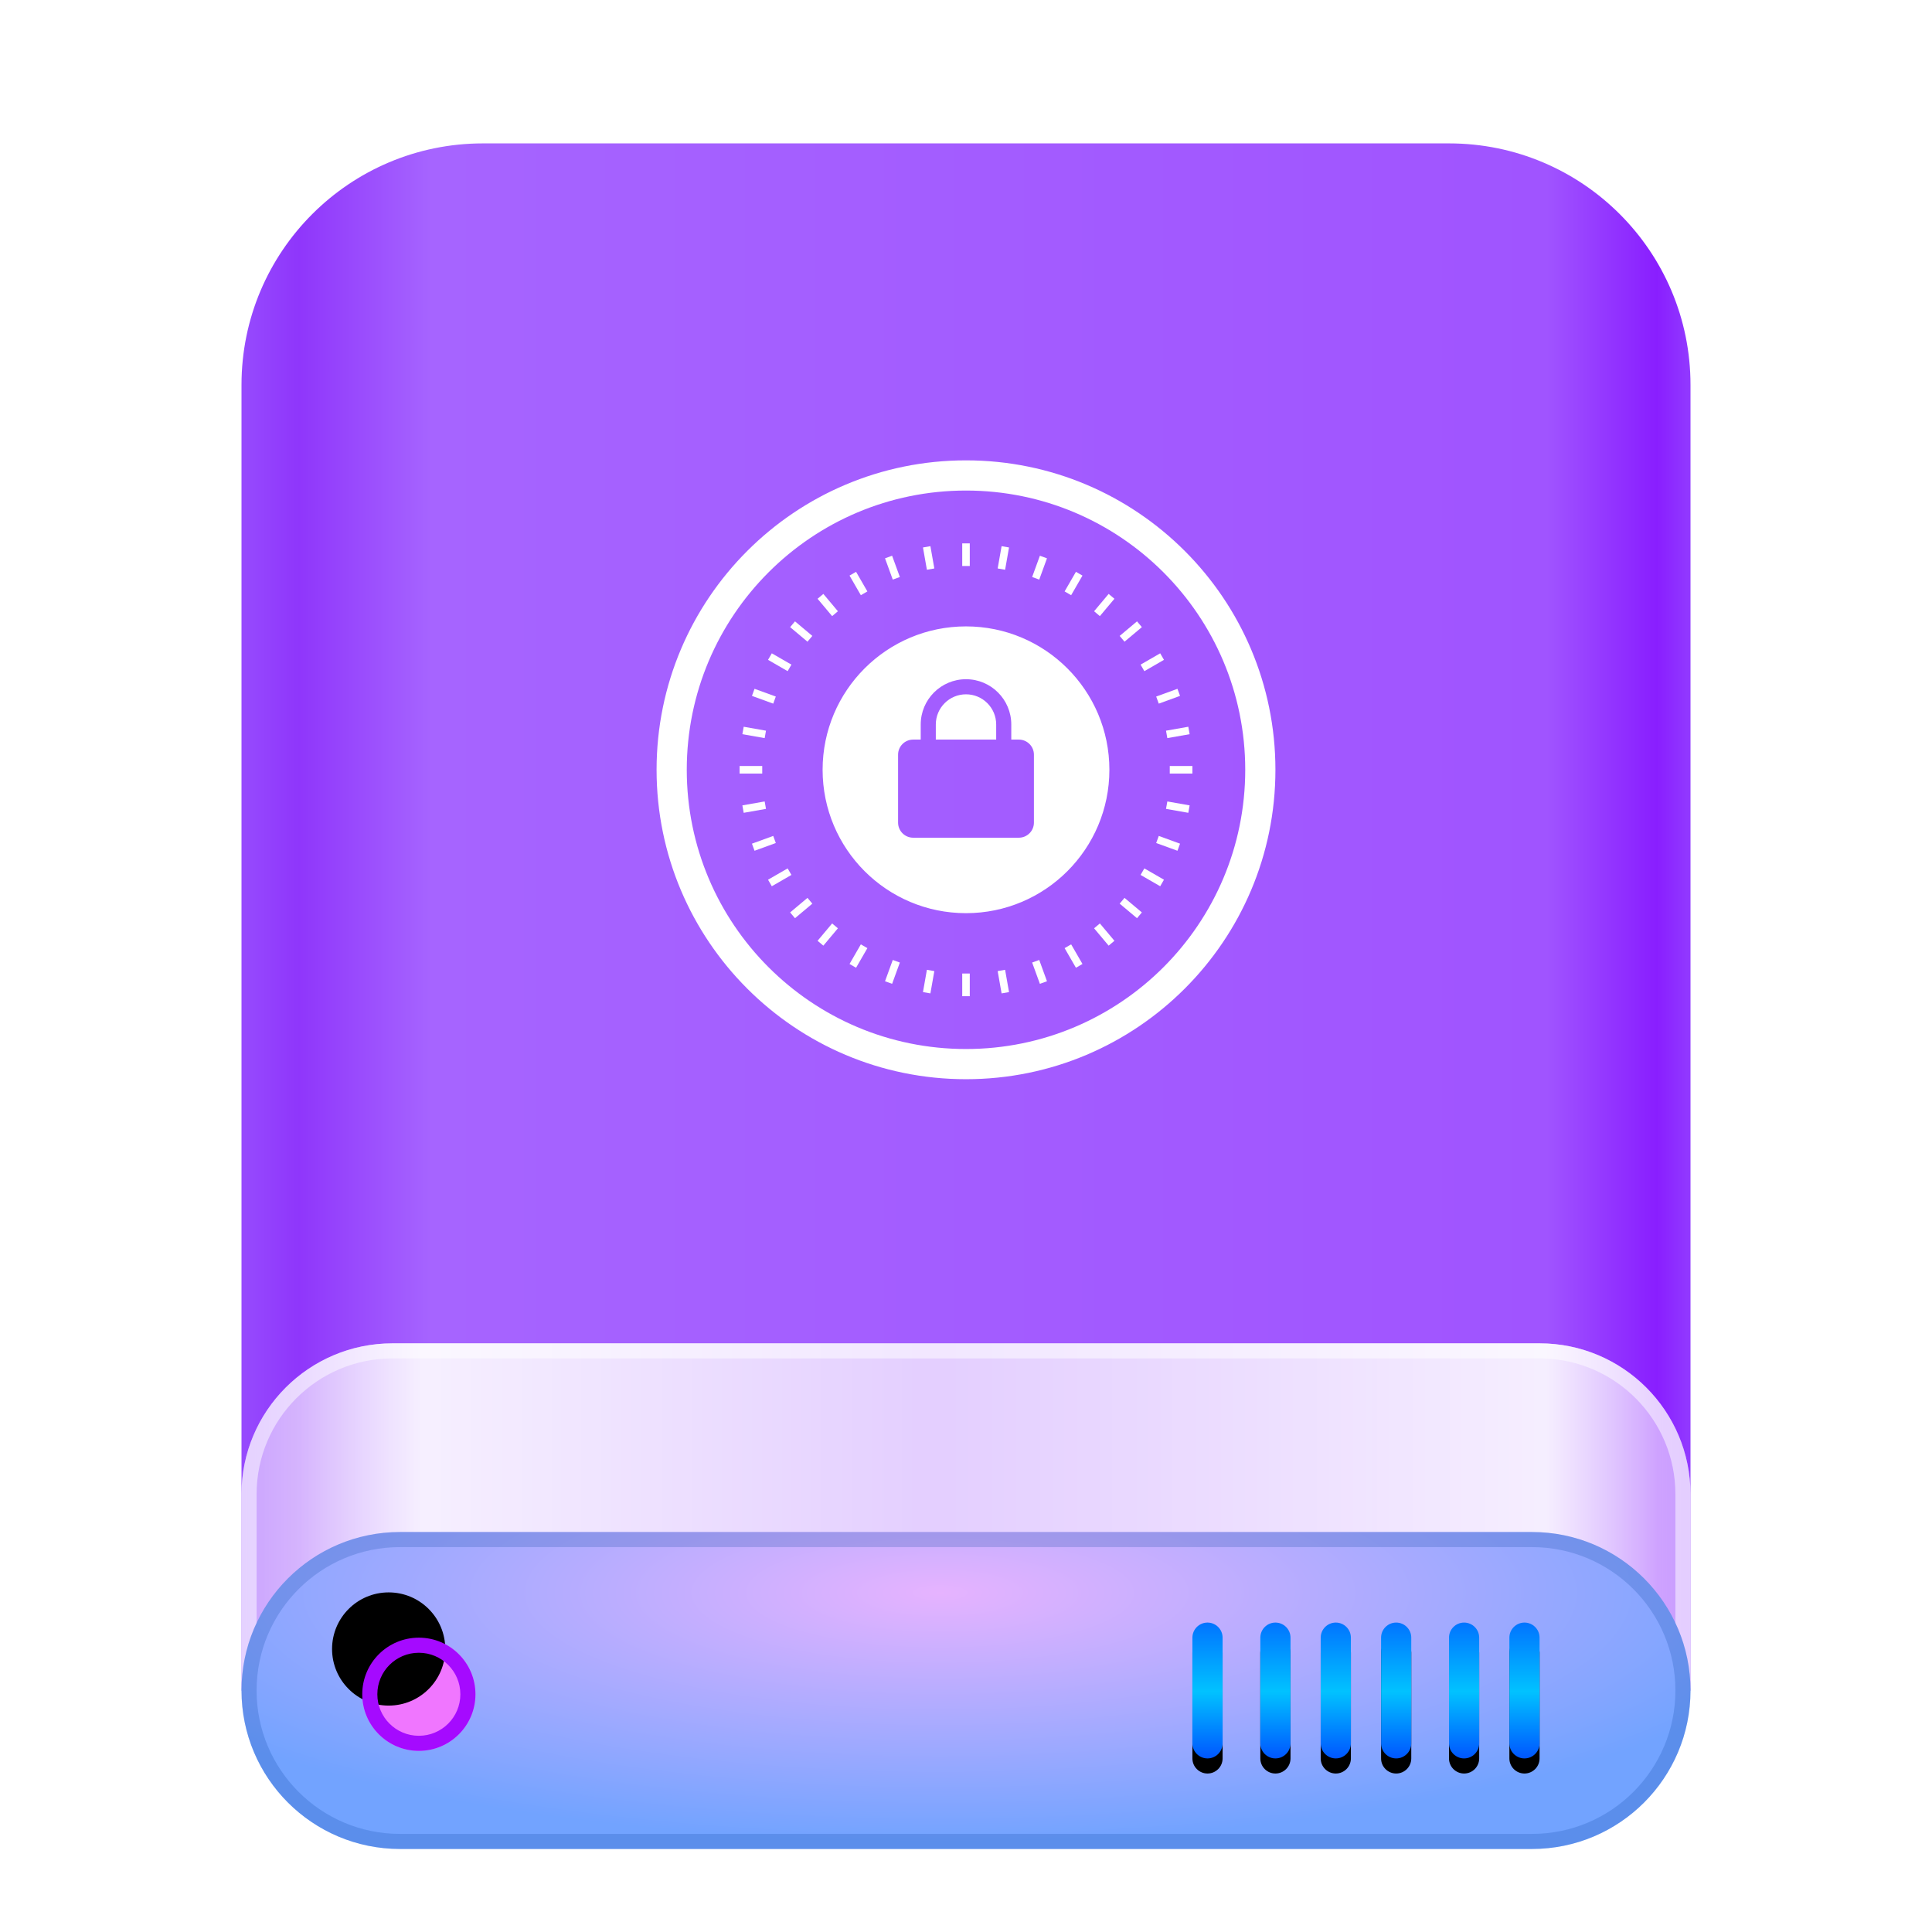 <?xml version="1.0" encoding="UTF-8"?>
<svg width="256px" height="256px" viewBox="0 0 256 256" version="1.1" xmlns="http://www.w3.org/2000/svg" xmlns:xlink="http://www.w3.org/1999/xlink">
    <title>devices/256/drive-removable-media-encrypted</title>
    <defs>
        <filter x="-8.9%" y="-5.8%" width="117.7%" height="115.0%" filterUnits="objectBoundingBox" id="filter-1">
            <feOffset dx="0" dy="4" in="SourceAlpha" result="shadowOffsetOuter1"></feOffset>
            <feGaussianBlur stdDeviation="5" in="shadowOffsetOuter1" result="shadowBlurOuter1"></feGaussianBlur>
            <feColorMatrix values="0 0 0 0 0   0 0 0 0 0   0 0 0 0 0  0 0 0 0.2 0" type="matrix" in="shadowBlurOuter1" result="shadowMatrixOuter1"></feColorMatrix>
            <feMerge>
                <feMergeNode in="shadowMatrixOuter1"></feMergeNode>
                <feMergeNode in="SourceGraphic"></feMergeNode>
            </feMerge>
        </filter>
        <linearGradient x1="102.549%" y1="57.682%" x2="-2.652%" y2="57.682%" id="linearGradient-2">
            <stop stop-color="#9B58FF" offset="0%"></stop>
            <stop stop-color="#891EFF" offset="4.571%"></stop>
            <stop stop-color="#A054FF" offset="11.797%"></stop>
            <stop stop-color="#A664FF" offset="85.095%"></stop>
            <stop stop-color="#8F36FB" offset="93.793%"></stop>
            <stop stop-color="#9B58FF" offset="100%"></stop>
        </linearGradient>
        <linearGradient x1="100%" y1="56.43%" x2="0%" y2="56.43%" id="linearGradient-3">
            <stop stop-color="#FFFFFF" stop-opacity="0.5" offset="0%"></stop>
            <stop stop-color="#FFFFFF" stop-opacity="0.9" offset="9.936%"></stop>
            <stop stop-color="#FFFFFF" stop-opacity="0.7" offset="52.356%"></stop>
            <stop stop-color="#FFFFFF" stop-opacity="0.9" offset="87.648%"></stop>
            <stop stop-color="#FFFFFF" stop-opacity="0.5" offset="100%"></stop>
        </linearGradient>
        <radialGradient cx="48.239%" cy="19.103%" fx="48.239%" fy="19.103%" r="78.654%" gradientTransform="translate(0.482, 0.191), scale(0.219, 1), rotate(90), scale(1, 3.581), translate(-0.482, -0.191)" id="radialGradient-4">
            <stop stop-color="#E6B3FF" offset="0%"></stop>
            <stop stop-color="#72A3FF" offset="100%"></stop>
        </radialGradient>
        <linearGradient x1="50%" y1="0%" x2="50%" y2="100%" id="linearGradient-5">
            <stop stop-color="#0174FF" offset="0%"></stop>
            <stop stop-color="#01C2FF" offset="50.85%"></stop>
            <stop stop-color="#0056FF" offset="100%"></stop>
        </linearGradient>
        <path d="M128,196 C129.105,196 130,196.895 130,198 L130,212 C130,213.105 129.105,214 128,214 C126.895,214 126,213.105 126,212 L126,198 C126,196.895 126.895,196 128,196 Z M137,196 C138.105,196 139,196.895 139,198 L139,212 C139,213.105 138.105,214 137,214 C135.895,214 135,213.105 135,212 L135,198 C135,196.895 135.895,196 137,196 Z M145,196 C146.105,196 147,196.895 147,198 L147,212 C147,213.105 146.105,214 145,214 C143.895,214 143,213.105 143,212 L143,198 C143,196.895 143.895,196 145,196 Z M153,196 C154.105,196 155,196.895 155,198 L155,212 C155,213.105 154.105,214 153,214 C151.895,214 151,213.105 151,212 L151,198 C151,196.895 151.895,196 153,196 Z M162,196 C163.105,196 164,196.895 164,198 L164,212 C164,213.105 163.105,214 162,214 C160.895,214 160,213.105 160,212 L160,198 C160,196.895 160.895,196 162,196 Z M170,196 C171.105,196 172,196.895 172,198 L172,212 C172,213.105 171.105,214 170,214 C168.895,214 168,213.105 168,212 L168,198 C168,196.895 168.895,196 170,196 Z" id="path-6"></path>
        <filter x="-2.2%" y="-5.6%" width="104.3%" height="122.2%" filterUnits="objectBoundingBox" id="filter-7">
            <feOffset dx="0" dy="2" in="SourceAlpha" result="shadowOffsetOuter1"></feOffset>
            <feColorMatrix values="0 0 0 0 1   0 0 0 0 1   0 0 0 0 1  0 0 0 0.3 0" type="matrix" in="shadowOffsetOuter1"></feColorMatrix>
        </filter>
        <path d="M23.5,213 C27.642,213 31,209.642 31,205.5 C31,201.358 27.642,198 23.5,198 C19.358,198 16,201.358 16,205.5 C16,209.642 19.358,213 23.5,213 Z" id="path-8"></path>
        <filter x="-20.0%" y="-20.0%" width="140.0%" height="140.0%" filterUnits="objectBoundingBox" id="filter-9">
            <feOffset dx="-4" dy="-6" in="SourceAlpha" result="shadowOffsetInner1"></feOffset>
            <feComposite in="shadowOffsetInner1" in2="SourceAlpha" operator="arithmetic" k2="-1" k3="1" result="shadowInnerInner1"></feComposite>
            <feColorMatrix values="0 0 0 0 0.608   0 0 0 0 0   0 0 0 0 1  0 0 0 0.5 0" type="matrix" in="shadowInnerInner1"></feColorMatrix>
        </filter>
    </defs>
    <g id="devices/256/drive-removable-media-encrypted" stroke="none" stroke-width="1" fill="none" fill-rule="evenodd">
        <g id="编组" filter="url(#filter-1)" transform="translate(32, 15)">
            <path d="M32,0 L160,0 C177.673,-3.24649801e-15 192,14.327 192,32 L192,205 L192,205 L9.09494702e-13,205 L9.09494702e-13,32 C9.0733037e-13,14.327 14.327,3.24649801e-15 32,0 Z" id="Rectangle-1" fill="url(#linearGradient-2)"></path>
            <path d="M20,159 L172,159 C183.046,159 192,167.954 192,179 L192,205 L192,205 L1.8189894e-12,205 L1.8189894e-12,179 C1.8176367e-12,167.954 8.954,159 20,159 Z" id="Rectangle-3" fill="url(#linearGradient-3)"></path>
            <path d="M172,159 C183.046,159 192,167.954 192,179 L192,205 L1.8189894e-12,205 L1.8189894e-12,179 C1.8189894e-12,167.954 8.954,159 20,159 L172,159 Z M20,161 C10.059,161 2,169.059 2,179 L2,203 L190,203 L190,179 C190,169.169 182.119,161.179 172.331,161.003 L172,161 L20,161 Z" id="Rectangle-3" fill-opacity="0.5" fill="#FFFFFF" fill-rule="nonzero"></path>
            <path d="M21,184 L171,184 C182.598,184 192,193.402 192,205 C192,216.598 182.598,226 171,226 L21,226 C9.402,226 1.42034288e-15,216.598 0,205 C-1.42034288e-15,193.402 9.402,184 21,184 Z" id="Rectangle-1" fill="url(#radialGradient-4)"></path>
            <path d="M171,184 C182.598,184 192,193.402 192,205 C192,216.598 182.598,226 171,226 L21,226 C9.402,226 0,216.598 0,205 C0,193.402 9.402,184 21,184 L171,184 Z M171,186 L21,186 C10.507,186 2,194.507 2,205 C2,215.493 10.507,224 21,224 L171,224 C181.493,224 190,215.493 190,205 C190,194.507 181.493,186 171,186 Z" id="Rectangle-1" fill-opacity="0.2" fill="#003D9C" fill-rule="nonzero"></path>
            <g id="Combined-Shape">
                <use fill="black" fill-opacity="1" filter="url(#filter-7)" xlink:href="#path-6"></use>
                <use fill="url(#linearGradient-5)" fill-rule="evenodd" xlink:href="#path-6"></use>
            </g>
            <g id="Oval">
                <use fill="#F076FF" fill-rule="evenodd" xlink:href="#path-8"></use>
                <use fill="black" fill-opacity="1" filter="url(#filter-9)" xlink:href="#path-8"></use>
            </g>
            <path d="M23.5,198 C27.642,198 31,201.358 31,205.5 C31,209.642 27.642,213 23.5,213 C19.358,213 16,209.642 16,205.5 C16,201.358 19.358,198 23.5,198 Z M23.5,200 C20.462,200 18,202.462 18,205.5 C18,208.538 20.462,211 23.5,211 C26.538,211 29,208.538 29,205.5 C29,202.462 26.538,200 23.5,200 Z" id="Oval" fill="#A50AFF" fill-rule="nonzero"></path>
        </g>
        <g id="编组" transform="translate(87, 61)" fill="#FFFFFF" fill-rule="nonzero">
            <path d="M41,0 C63.644,0 82,18.356 82,41 C82,63.644 63.644,82 41,82 C18.356,82 0,63.644 0,41 C0,18.356 18.356,0 41,0 Z M41,4 C20.565,4 4,20.565 4,41 C4,61.435 20.565,78 41,78 C61.435,78 78,61.435 78,41 C78,20.565 61.435,4 41,4 Z M41,22 C51.493,22 60,30.507 60,41 C60,51.493 51.493,60 41,60 C30.507,60 22,51.493 22,41 C22,30.507 30.507,22 41,22 Z M41,29 C37.686,29 35,31.686 35,35 L35,35 L35,37 L34,37 C32.895,37 32,37.895 32,39 L32,39 L32,48 C32,49.105 32.895,50 34,50 L34,50 L48,50 C49.105,50 50,49.105 50,48 L50,48 L50,39 C50,37.895 49.105,37 48,37 L48,37 L47,37 L47,35 C47,31.686 44.314,29 41,29 Z M41,31 C43.209,31 45,32.791 45,35 L45,35 L45,37 L37,37 L37,35 C37,32.791 38.791,31 41,31 Z" id="形状"></path>
            <path d="M41.5,68 L41.5,71 L40.5,71 L40.5,68 L41.5,68 Z M46.181,67.503 L46.702,70.457 L45.717,70.631 L45.196,67.677 L46.181,67.503 Z M35.819,67.503 L36.804,67.677 L36.283,70.631 L35.298,70.457 L35.819,67.503 Z M50.704,66.201 L51.73,69.02 L50.791,69.362 L49.765,66.543 L50.704,66.201 Z M31.296,66.201 L32.235,66.543 L31.209,69.362 L30.27,69.02 L31.296,66.201 Z M54.933,64.133 L56.433,66.731 L55.567,67.231 L54.067,64.633 L54.933,64.133 Z M27.067,64.133 L27.933,64.633 L26.433,67.231 L25.567,66.731 L27.067,64.133 Z M58.738,61.362 L60.667,63.66 L59.901,64.303 L57.972,62.005 L58.738,61.362 Z M23.262,61.362 L24.028,62.005 L22.099,64.303 L21.333,63.66 L23.262,61.362 Z M62.005,57.972 L64.303,59.901 L63.66,60.667 L61.362,58.738 L62.005,57.972 Z M19.995,57.972 L20.638,58.738 L18.34,60.667 L17.697,59.901 L19.995,57.972 Z M64.633,54.067 L67.231,55.567 L66.731,56.433 L64.133,54.933 L64.633,54.067 Z M17.367,54.067 L17.867,54.933 L15.269,56.433 L14.769,55.567 L17.367,54.067 Z M66.543,49.765 L69.362,50.791 L69.02,51.73 L66.201,50.704 L66.543,49.765 Z M15.457,49.765 L15.799,50.704 L12.98,51.73 L12.638,50.791 L15.457,49.765 Z M67.677,45.196 L70.631,45.717 L70.457,46.702 L67.503,46.181 L67.677,45.196 Z M14.323,45.196 L14.497,46.181 L11.543,46.702 L11.369,45.717 L14.323,45.196 Z M71,40.5 L71,41.5 L68,41.5 L68,40.5 L71,40.5 Z M14,40.5 L14,41.5 L11,41.5 L11,40.5 L14,40.5 Z M70.457,35.298 L70.631,36.283 L67.677,36.804 L67.503,35.819 L70.457,35.298 Z M11.543,35.298 L14.497,35.819 L14.323,36.804 L11.369,36.283 L11.543,35.298 Z M69.02,30.27 L69.362,31.209 L66.543,32.235 L66.201,31.296 L69.02,30.27 Z M12.98,30.27 L15.799,31.296 L15.457,32.235 L12.638,31.209 L12.98,30.27 Z M66.731,25.567 L67.231,26.433 L64.633,27.933 L64.133,27.067 L66.731,25.567 Z M15.269,25.567 L17.867,27.067 L17.367,27.933 L14.769,26.433 L15.269,25.567 Z M63.66,21.333 L64.303,22.099 L62.005,24.028 L61.362,23.262 L63.66,21.333 Z M18.34,21.333 L20.638,23.262 L19.995,24.028 L17.697,22.099 L18.34,21.333 Z M59.901,17.697 L60.667,18.34 L58.738,20.638 L57.972,19.995 L59.901,17.697 Z M22.099,17.697 L24.028,19.995 L23.262,20.638 L21.333,18.34 L22.099,17.697 Z M55.567,14.769 L56.433,15.269 L54.933,17.867 L54.067,17.367 L55.567,14.769 Z M26.433,14.769 L27.933,17.367 L27.067,17.867 L25.567,15.269 L26.433,14.769 Z M50.791,12.638 L51.73,12.98 L50.704,15.799 L49.765,15.457 L50.791,12.638 Z M31.209,12.638 L32.235,15.457 L31.296,15.799 L30.27,12.98 L31.209,12.638 Z M45.717,11.369 L46.702,11.543 L46.181,14.497 L45.196,14.323 L45.717,11.369 Z M36.283,11.369 L36.804,14.323 L35.819,14.497 L35.298,11.543 L36.283,11.369 Z M41.5,11 L41.5,14 L40.5,14 L40.5,11 L41.5,11 Z" id="形状"></path>
        </g>
    </g>
</svg>